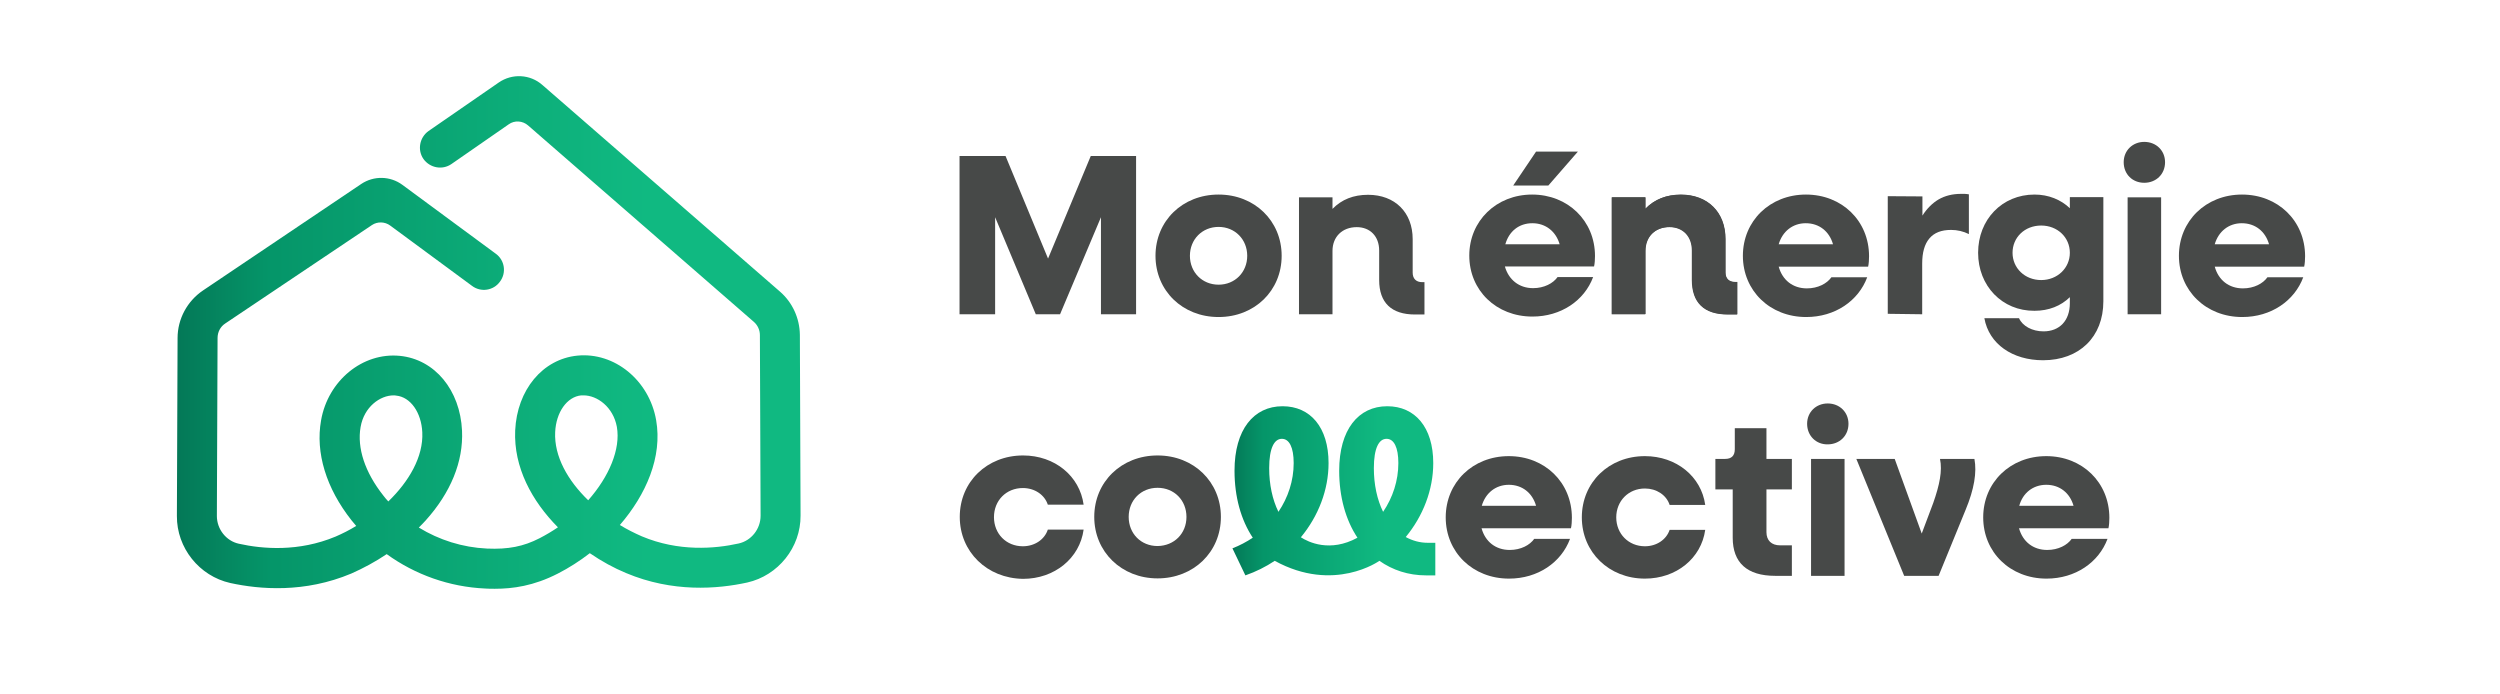 <svg xmlns="http://www.w3.org/2000/svg" xmlns:xlink="http://www.w3.org/1999/xlink" width="900" zoomAndPan="magnify" viewBox="0 0 675 187.5" height="250" preserveAspectRatio="xMidYMid meet" version="1.0"><defs><clipPath id="c60e74d0d0"><path d="M 47 20 L 217 20 L 217 159 L 47 159 Z M 47 20 " clip-rule="nonzero"/></clipPath><clipPath id="b3ae9c71bc"><path d="M 133.609 158.969 C 132.734 158.969 131.863 158.969 131.051 158.906 C 121.316 158.473 112.086 155.164 104.41 149.613 C 101.352 151.672 98.109 153.418 94.863 154.852 C 82.262 160.156 70.156 159.156 62.172 157.41 C 53.812 155.539 47.699 147.926 47.762 139.316 L 47.945 91.277 C 47.945 86.098 50.566 81.293 54.809 78.426 L 97.547 49.664 C 100.918 47.418 105.348 47.48 108.652 49.914 L 133.859 68.504 C 136.293 70.25 136.789 73.684 134.98 76.055 C 133.234 78.488 129.805 78.984 127.434 77.176 L 105.348 60.895 C 103.91 59.832 101.914 59.77 100.418 60.77 L 60.801 87.348 C 59.488 88.219 58.742 89.656 58.742 91.277 L 58.555 139.316 C 58.555 142.875 61.051 146.055 64.48 146.805 C 70.906 148.238 80.641 149.051 90.621 144.871 C 92.492 144.059 94.367 143.121 96.176 142 C 95.738 141.5 95.363 141 94.926 140.504 C 88.062 131.832 85.133 122.223 86.691 113.488 C 88.562 102.758 97.922 95.082 107.965 96.082 C 117.387 97.016 124.25 105.316 124.75 116.297 C 125.125 124.656 121.691 133.016 114.891 140.566 C 114.332 141.188 113.707 141.812 113.082 142.438 C 118.574 145.805 124.875 147.801 131.488 148.113 C 137.227 148.363 141.344 147.555 145.711 145.309 C 147.398 144.434 149.082 143.434 150.641 142.375 C 143.59 135.262 138.664 126.152 139.098 116.234 C 139.598 105.254 146.523 96.953 155.883 96.02 C 165.926 95.02 175.285 102.695 177.156 113.426 C 178.902 123.406 174.41 133.578 167.363 141.75 C 169.297 142.938 171.293 143.934 173.289 144.809 C 183.211 148.988 193.004 148.176 199.43 146.742 C 202.863 145.992 205.359 142.812 205.359 139.254 L 205.172 90.465 C 205.172 89.094 204.547 87.781 203.547 86.91 L 142.594 33.879 C 141.098 32.566 138.91 32.441 137.352 33.566 L 121.879 44.297 C 119.445 45.98 116.078 45.359 114.332 42.926 C 112.645 40.492 113.27 37.121 115.703 35.375 L 134.668 22.273 C 138.289 19.777 143.156 20.027 146.461 22.961 L 210.598 78.738 C 213.969 81.668 215.902 85.91 215.965 90.402 L 216.152 139.191 C 216.215 147.801 210.098 155.414 201.738 157.285 C 193.754 159.031 181.648 160.031 169.047 154.727 C 165.738 153.355 162.434 151.547 159.25 149.363 C 156.508 151.484 153.574 153.355 150.641 154.852 C 144.09 158.223 138.414 158.969 133.609 158.969 Z M 106.281 106.75 C 102.602 106.75 98.297 109.867 97.359 115.297 C 96.363 120.973 98.547 127.527 103.473 133.766 C 103.91 134.324 104.348 134.887 104.848 135.387 C 110.398 130.02 114.332 123.344 114.02 116.73 C 113.77 111.367 110.836 107.188 106.969 106.812 C 106.719 106.75 106.469 106.75 106.281 106.75 Z M 157.566 106.75 C 157.379 106.75 157.129 106.75 156.941 106.75 C 153.074 107.125 150.141 111.305 149.895 116.668 C 149.582 123.219 153.324 129.773 158.816 135.074 C 164.43 128.711 167.613 121.285 166.551 115.234 C 165.551 109.867 161.246 106.75 157.566 106.75 Z M 157.566 106.75 " clip-rule="nonzero"/></clipPath><linearGradient x1="75" gradientTransform="matrix(0.624, 0, 0, 0.624, 0.905, 0)" y1="143.879" x2="345.1" gradientUnits="userSpaceOnUse" y2="143.879" id="4050694c36"><stop stop-opacity="1" stop-color="rgb(1.599%, 47.099%, 34.099%)" offset="0"/><stop stop-opacity="1" stop-color="rgb(1.61%, 47.401%, 34.282%)" offset="0.004"/><stop stop-opacity="1" stop-color="rgb(1.62%, 47.705%, 34.467%)" offset="0.008"/><stop stop-opacity="1" stop-color="rgb(1.63%, 48.007%, 34.65%)" offset="0.012"/><stop stop-opacity="1" stop-color="rgb(1.64%, 48.311%, 34.834%)" offset="0.016"/><stop stop-opacity="1" stop-color="rgb(1.651%, 48.613%, 35.017%)" offset="0.02"/><stop stop-opacity="1" stop-color="rgb(1.662%, 48.917%, 35.202%)" offset="0.023"/><stop stop-opacity="1" stop-color="rgb(1.671%, 49.219%, 35.385%)" offset="0.027"/><stop stop-opacity="1" stop-color="rgb(1.682%, 49.521%, 35.57%)" offset="0.031"/><stop stop-opacity="1" stop-color="rgb(1.692%, 49.823%, 35.753%)" offset="0.035"/><stop stop-opacity="1" stop-color="rgb(1.703%, 50.127%, 35.936%)" offset="0.039"/><stop stop-opacity="1" stop-color="rgb(1.712%, 50.429%, 36.119%)" offset="0.043"/><stop stop-opacity="1" stop-color="rgb(1.723%, 50.732%, 36.304%)" offset="0.047"/><stop stop-opacity="1" stop-color="rgb(1.733%, 51.035%, 36.487%)" offset="0.051"/><stop stop-opacity="1" stop-color="rgb(1.744%, 51.338%, 36.671%)" offset="0.055"/><stop stop-opacity="1" stop-color="rgb(1.755%, 51.64%, 36.855%)" offset="0.059"/><stop stop-opacity="1" stop-color="rgb(1.765%, 51.944%, 37.039%)" offset="0.062"/><stop stop-opacity="1" stop-color="rgb(1.775%, 52.246%, 37.222%)" offset="0.066"/><stop stop-opacity="1" stop-color="rgb(1.785%, 52.55%, 37.407%)" offset="0.07"/><stop stop-opacity="1" stop-color="rgb(1.796%, 52.852%, 37.59%)" offset="0.074"/><stop stop-opacity="1" stop-color="rgb(1.807%, 53.156%, 37.775%)" offset="0.078"/><stop stop-opacity="1" stop-color="rgb(1.816%, 53.458%, 37.958%)" offset="0.082"/><stop stop-opacity="1" stop-color="rgb(1.826%, 53.76%, 38.141%)" offset="0.086"/><stop stop-opacity="1" stop-color="rgb(1.837%, 54.062%, 38.324%)" offset="0.09"/><stop stop-opacity="1" stop-color="rgb(1.848%, 54.366%, 38.509%)" offset="0.094"/><stop stop-opacity="1" stop-color="rgb(1.857%, 54.668%, 38.692%)" offset="0.098"/><stop stop-opacity="1" stop-color="rgb(1.868%, 54.971%, 38.876%)" offset="0.102"/><stop stop-opacity="1" stop-color="rgb(1.878%, 55.273%, 39.059%)" offset="0.105"/><stop stop-opacity="1" stop-color="rgb(1.889%, 55.577%, 39.244%)" offset="0.109"/><stop stop-opacity="1" stop-color="rgb(1.9%, 55.879%, 39.427%)" offset="0.113"/><stop stop-opacity="1" stop-color="rgb(1.91%, 56.183%, 39.612%)" offset="0.117"/><stop stop-opacity="1" stop-color="rgb(1.92%, 56.485%, 39.795%)" offset="0.121"/><stop stop-opacity="1" stop-color="rgb(1.93%, 56.789%, 39.98%)" offset="0.125"/><stop stop-opacity="1" stop-color="rgb(1.941%, 57.091%, 40.163%)" offset="0.129"/><stop stop-opacity="1" stop-color="rgb(1.952%, 57.394%, 40.346%)" offset="0.133"/><stop stop-opacity="1" stop-color="rgb(1.961%, 57.697%, 40.529%)" offset="0.137"/><stop stop-opacity="1" stop-color="rgb(1.971%, 57.999%, 40.714%)" offset="0.141"/><stop stop-opacity="1" stop-color="rgb(1.982%, 58.301%, 40.897%)" offset="0.145"/><stop stop-opacity="1" stop-color="rgb(1.993%, 58.604%, 41.081%)" offset="0.148"/><stop stop-opacity="1" stop-color="rgb(2.016%, 58.765%, 41.183%)" offset="0.156"/><stop stop-opacity="1" stop-color="rgb(2.097%, 59.109%, 41.412%)" offset="0.172"/><stop stop-opacity="1" stop-color="rgb(2.213%, 59.482%, 41.667%)" offset="0.188"/><stop stop-opacity="1" stop-color="rgb(2.33%, 59.853%, 41.922%)" offset="0.203"/><stop stop-opacity="1" stop-color="rgb(2.446%, 60.223%, 42.177%)" offset="0.219"/><stop stop-opacity="1" stop-color="rgb(2.563%, 60.594%, 42.432%)" offset="0.234"/><stop stop-opacity="1" stop-color="rgb(2.679%, 60.966%, 42.685%)" offset="0.25"/><stop stop-opacity="1" stop-color="rgb(2.795%, 61.337%, 42.94%)" offset="0.266"/><stop stop-opacity="1" stop-color="rgb(2.913%, 61.708%, 43.195%)" offset="0.281"/><stop stop-opacity="1" stop-color="rgb(3.029%, 62.079%, 43.449%)" offset="0.297"/><stop stop-opacity="1" stop-color="rgb(3.145%, 62.45%, 43.704%)" offset="0.312"/><stop stop-opacity="1" stop-color="rgb(3.262%, 62.822%, 43.959%)" offset="0.328"/><stop stop-opacity="1" stop-color="rgb(3.378%, 63.193%, 44.214%)" offset="0.344"/><stop stop-opacity="1" stop-color="rgb(3.494%, 63.564%, 44.469%)" offset="0.359"/><stop stop-opacity="1" stop-color="rgb(3.612%, 63.934%, 44.722%)" offset="0.375"/><stop stop-opacity="1" stop-color="rgb(3.728%, 64.307%, 44.977%)" offset="0.391"/><stop stop-opacity="1" stop-color="rgb(3.844%, 64.677%, 45.232%)" offset="0.406"/><stop stop-opacity="1" stop-color="rgb(3.961%, 65.048%, 45.486%)" offset="0.422"/><stop stop-opacity="1" stop-color="rgb(4.077%, 65.419%, 45.741%)" offset="0.438"/><stop stop-opacity="1" stop-color="rgb(4.193%, 65.791%, 45.996%)" offset="0.453"/><stop stop-opacity="1" stop-color="rgb(4.311%, 66.162%, 46.251%)" offset="0.469"/><stop stop-opacity="1" stop-color="rgb(4.427%, 66.533%, 46.506%)" offset="0.484"/><stop stop-opacity="1" stop-color="rgb(4.543%, 66.904%, 46.761%)" offset="0.5"/><stop stop-opacity="1" stop-color="rgb(4.66%, 67.274%, 47.014%)" offset="0.516"/><stop stop-opacity="1" stop-color="rgb(4.776%, 67.647%, 47.269%)" offset="0.531"/><stop stop-opacity="1" stop-color="rgb(4.892%, 68.018%, 47.523%)" offset="0.547"/><stop stop-opacity="1" stop-color="rgb(5.009%, 68.388%, 47.778%)" offset="0.562"/><stop stop-opacity="1" stop-color="rgb(5.125%, 68.759%, 48.033%)" offset="0.578"/><stop stop-opacity="1" stop-color="rgb(5.241%, 69.131%, 48.288%)" offset="0.594"/><stop stop-opacity="1" stop-color="rgb(5.359%, 69.502%, 48.543%)" offset="0.609"/><stop stop-opacity="1" stop-color="rgb(5.475%, 69.873%, 48.798%)" offset="0.625"/><stop stop-opacity="1" stop-color="rgb(5.591%, 70.244%, 49.051%)" offset="0.641"/><stop stop-opacity="1" stop-color="rgb(5.708%, 70.615%, 49.306%)" offset="0.656"/><stop stop-opacity="1" stop-color="rgb(5.824%, 70.987%, 49.561%)" offset="0.672"/><stop stop-opacity="1" stop-color="rgb(5.94%, 71.358%, 49.815%)" offset="0.688"/><stop stop-opacity="1" stop-color="rgb(6.058%, 71.729%, 50.07%)" offset="0.703"/><stop stop-opacity="1" stop-color="rgb(6.174%, 72.099%, 50.325%)" offset="0.719"/><stop stop-opacity="1" stop-color="rgb(6.265%, 72.392%, 50.526%)" offset="0.75"/><stop stop-opacity="1" stop-color="rgb(6.299%, 72.499%, 50.6%)" offset="1"/></linearGradient><clipPath id="f800394b31"><path d="M 332 109 L 388 109 L 388 156 L 332 156 Z M 332 109 " clip-rule="nonzero"/></clipPath><clipPath id="bc5ff9deb5"><path d="M 385.539 146.555 C 383.355 146.555 381.359 145.992 379.551 144.996 C 384.23 139.316 386.977 132.266 386.977 125.031 C 386.977 115.359 382.047 109.684 374.559 109.684 C 366.762 109.684 361.582 115.984 361.582 127.09 C 361.582 134.141 363.328 140.379 366.512 145.184 C 359.086 149.238 353.223 146.367 351.227 145.059 C 351.227 145.059 351.227 144.996 351.289 144.996 C 355.969 139.316 358.711 132.266 358.711 125.031 C 358.711 115.359 353.785 109.684 346.297 109.684 C 338.5 109.684 333.32 115.984 333.32 127.09 C 333.32 134.141 335.066 140.379 338.25 145.184 C 336.562 146.305 334.691 147.305 332.758 148.051 L 336.254 155.352 C 339.121 154.352 341.742 153.043 344.176 151.422 C 360.211 160.219 372.438 151.422 372.438 151.422 C 375.996 153.918 380.238 155.352 385.043 155.352 L 387.535 155.352 L 387.535 146.555 Z M 342.68 126.402 C 342.68 120.973 344.051 118.48 346.109 118.48 C 348.105 118.48 349.293 120.789 349.293 125.031 C 349.293 129.773 347.793 134.324 345.176 138.195 C 343.551 134.887 342.68 130.832 342.68 126.402 Z M 373.438 138.195 C 371.816 134.887 370.941 130.832 370.941 126.402 C 370.941 120.973 372.312 118.48 374.371 118.48 C 376.367 118.48 377.555 120.789 377.555 125.031 C 377.555 129.773 376.059 134.324 373.438 138.195 Z M 373.438 138.195 " clip-rule="nonzero"/></clipPath><linearGradient x1="531.9" gradientTransform="matrix(0.624, 0, 0, 0.624, 0.905, 0)" y1="212.411" x2="619.7" gradientUnits="userSpaceOnUse" y2="212.411" id="a40b07c95c"><stop stop-opacity="1" stop-color="rgb(1.599%, 47.099%, 34.099%)" offset="0"/><stop stop-opacity="1" stop-color="rgb(1.608%, 47.391%, 34.276%)" offset="0.004"/><stop stop-opacity="1" stop-color="rgb(1.619%, 47.684%, 34.453%)" offset="0.008"/><stop stop-opacity="1" stop-color="rgb(1.63%, 47.986%, 34.636%)" offset="0.012"/><stop stop-opacity="1" stop-color="rgb(1.64%, 48.289%, 34.821%)" offset="0.016"/><stop stop-opacity="1" stop-color="rgb(1.649%, 48.592%, 35.004%)" offset="0.02"/><stop stop-opacity="1" stop-color="rgb(1.66%, 48.895%, 35.188%)" offset="0.023"/><stop stop-opacity="1" stop-color="rgb(1.671%, 49.197%, 35.371%)" offset="0.027"/><stop stop-opacity="1" stop-color="rgb(1.682%, 49.501%, 35.556%)" offset="0.031"/><stop stop-opacity="1" stop-color="rgb(1.691%, 49.803%, 35.739%)" offset="0.035"/><stop stop-opacity="1" stop-color="rgb(1.701%, 50.107%, 35.924%)" offset="0.039"/><stop stop-opacity="1" stop-color="rgb(1.712%, 50.409%, 36.107%)" offset="0.043"/><stop stop-opacity="1" stop-color="rgb(1.723%, 50.713%, 36.292%)" offset="0.047"/><stop stop-opacity="1" stop-color="rgb(1.733%, 51.015%, 36.475%)" offset="0.051"/><stop stop-opacity="1" stop-color="rgb(1.744%, 51.318%, 36.659%)" offset="0.055"/><stop stop-opacity="1" stop-color="rgb(1.753%, 51.62%, 36.842%)" offset="0.059"/><stop stop-opacity="1" stop-color="rgb(1.764%, 51.924%, 37.027%)" offset="0.062"/><stop stop-opacity="1" stop-color="rgb(1.775%, 52.226%, 37.21%)" offset="0.066"/><stop stop-opacity="1" stop-color="rgb(1.785%, 52.53%, 37.395%)" offset="0.07"/><stop stop-opacity="1" stop-color="rgb(1.794%, 52.832%, 37.578%)" offset="0.074"/><stop stop-opacity="1" stop-color="rgb(1.805%, 53.136%, 37.762%)" offset="0.078"/><stop stop-opacity="1" stop-color="rgb(1.816%, 53.438%, 37.946%)" offset="0.082"/><stop stop-opacity="1" stop-color="rgb(1.826%, 53.741%, 38.13%)" offset="0.086"/><stop stop-opacity="1" stop-color="rgb(1.836%, 54.044%, 38.313%)" offset="0.09"/><stop stop-opacity="1" stop-color="rgb(1.846%, 54.347%, 38.498%)" offset="0.094"/><stop stop-opacity="1" stop-color="rgb(1.857%, 54.649%, 38.681%)" offset="0.098"/><stop stop-opacity="1" stop-color="rgb(1.868%, 54.953%, 38.866%)" offset="0.102"/><stop stop-opacity="1" stop-color="rgb(1.878%, 55.255%, 39.049%)" offset="0.105"/><stop stop-opacity="1" stop-color="rgb(1.889%, 55.559%, 39.233%)" offset="0.109"/><stop stop-opacity="1" stop-color="rgb(1.898%, 55.861%, 39.417%)" offset="0.113"/><stop stop-opacity="1" stop-color="rgb(1.909%, 56.165%, 39.601%)" offset="0.117"/><stop stop-opacity="1" stop-color="rgb(1.92%, 56.467%, 39.784%)" offset="0.121"/><stop stop-opacity="1" stop-color="rgb(1.93%, 56.77%, 39.969%)" offset="0.125"/><stop stop-opacity="1" stop-color="rgb(1.939%, 57.072%, 40.152%)" offset="0.129"/><stop stop-opacity="1" stop-color="rgb(1.95%, 57.376%, 40.337%)" offset="0.133"/><stop stop-opacity="1" stop-color="rgb(1.961%, 57.68%, 40.52%)" offset="0.137"/><stop stop-opacity="1" stop-color="rgb(1.971%, 57.983%, 40.704%)" offset="0.141"/><stop stop-opacity="1" stop-color="rgb(1.981%, 58.286%, 40.887%)" offset="0.145"/><stop stop-opacity="1" stop-color="rgb(1.991%, 58.589%, 41.072%)" offset="0.148"/><stop stop-opacity="1" stop-color="rgb(2.014%, 58.754%, 41.177%)" offset="0.156"/><stop stop-opacity="1" stop-color="rgb(2.095%, 59.105%, 41.409%)" offset="0.172"/><stop stop-opacity="1" stop-color="rgb(2.213%, 59.477%, 41.664%)" offset="0.188"/><stop stop-opacity="1" stop-color="rgb(2.328%, 59.848%, 41.919%)" offset="0.203"/><stop stop-opacity="1" stop-color="rgb(2.444%, 60.219%, 42.174%)" offset="0.219"/><stop stop-opacity="1" stop-color="rgb(2.562%, 60.591%, 42.429%)" offset="0.234"/><stop stop-opacity="1" stop-color="rgb(2.678%, 60.962%, 42.683%)" offset="0.25"/><stop stop-opacity="1" stop-color="rgb(2.794%, 61.333%, 42.938%)" offset="0.266"/><stop stop-opacity="1" stop-color="rgb(2.911%, 61.705%, 43.193%)" offset="0.281"/><stop stop-opacity="1" stop-color="rgb(3.027%, 62.076%, 43.446%)" offset="0.297"/><stop stop-opacity="1" stop-color="rgb(3.145%, 62.447%, 43.701%)" offset="0.312"/><stop stop-opacity="1" stop-color="rgb(3.261%, 62.819%, 43.956%)" offset="0.328"/><stop stop-opacity="1" stop-color="rgb(3.377%, 63.19%, 44.211%)" offset="0.344"/><stop stop-opacity="1" stop-color="rgb(3.494%, 63.56%, 44.466%)" offset="0.359"/><stop stop-opacity="1" stop-color="rgb(3.61%, 63.933%, 44.72%)" offset="0.375"/><stop stop-opacity="1" stop-color="rgb(3.726%, 64.304%, 44.975%)" offset="0.391"/><stop stop-opacity="1" stop-color="rgb(3.844%, 64.674%, 45.23%)" offset="0.406"/><stop stop-opacity="1" stop-color="rgb(3.96%, 65.047%, 45.485%)" offset="0.422"/><stop stop-opacity="1" stop-color="rgb(4.077%, 65.417%, 45.74%)" offset="0.438"/><stop stop-opacity="1" stop-color="rgb(4.193%, 65.79%, 45.995%)" offset="0.453"/><stop stop-opacity="1" stop-color="rgb(4.309%, 66.161%, 46.249%)" offset="0.469"/><stop stop-opacity="1" stop-color="rgb(4.427%, 66.531%, 46.504%)" offset="0.484"/><stop stop-opacity="1" stop-color="rgb(4.543%, 66.904%, 46.759%)" offset="0.5"/><stop stop-opacity="1" stop-color="rgb(4.659%, 67.274%, 47.014%)" offset="0.516"/><stop stop-opacity="1" stop-color="rgb(4.776%, 67.645%, 47.269%)" offset="0.531"/><stop stop-opacity="1" stop-color="rgb(4.892%, 68.018%, 47.523%)" offset="0.547"/><stop stop-opacity="1" stop-color="rgb(5.009%, 68.388%, 47.778%)" offset="0.562"/><stop stop-opacity="1" stop-color="rgb(5.125%, 68.759%, 48.033%)" offset="0.578"/><stop stop-opacity="1" stop-color="rgb(5.241%, 69.131%, 48.288%)" offset="0.594"/><stop stop-opacity="1" stop-color="rgb(5.359%, 69.502%, 48.543%)" offset="0.609"/><stop stop-opacity="1" stop-color="rgb(5.475%, 69.873%, 48.798%)" offset="0.625"/><stop stop-opacity="1" stop-color="rgb(5.591%, 70.245%, 49.052%)" offset="0.641"/><stop stop-opacity="1" stop-color="rgb(5.708%, 70.616%, 49.307%)" offset="0.656"/><stop stop-opacity="1" stop-color="rgb(5.824%, 70.987%, 49.562%)" offset="0.672"/><stop stop-opacity="1" stop-color="rgb(5.942%, 71.359%, 49.817%)" offset="0.688"/><stop stop-opacity="1" stop-color="rgb(6.058%, 71.73%, 50.072%)" offset="0.703"/><stop stop-opacity="1" stop-color="rgb(6.174%, 72.101%, 50.327%)" offset="0.719"/><stop stop-opacity="1" stop-color="rgb(6.265%, 72.392%, 50.526%)" offset="0.75"/><stop stop-opacity="1" stop-color="rgb(6.299%, 72.499%, 50.6%)" offset="1"/></linearGradient></defs><g clip-path="url(#c60e74d0d0)"><g clip-path="url(#b3ae9c71bc)"><path fill="url(#4050694c36)" d="M 47.699 19.777 L 47.699 160.156 L 216.215 160.156 L 216.215 19.777 Z M 47.699 19.777 " fill-rule="nonzero"/></g></g><path fill="#474948" d="M 259.137 42.113 L 271.492 42.113 L 282.973 69.816 L 294.512 42.113 L 306.742 42.113 L 306.742 84.852 L 297.258 84.852 L 297.258 58.648 L 286.215 84.852 L 279.664 84.852 L 268.684 58.648 L 268.684 84.852 L 259.074 84.852 L 259.074 42.113 Z M 259.137 42.113 " fill-opacity="1" fill-rule="nonzero"/><path fill="#474948" d="M 311.984 69.066 C 311.984 59.645 319.281 52.531 329.016 52.531 C 338.746 52.531 346.047 59.645 346.047 69.066 C 346.047 78.488 338.746 85.598 329.016 85.598 C 319.281 85.598 311.984 78.488 311.984 69.066 Z M 336.75 69.066 C 336.75 64.637 333.445 61.266 329.016 61.266 C 324.586 61.266 321.277 64.637 321.277 69.066 C 321.277 73.496 324.586 76.863 329.016 76.863 C 333.445 76.863 336.75 73.496 336.75 69.066 Z M 336.75 69.066 " fill-opacity="1" fill-rule="nonzero"/><path fill="#474948" d="M 350.727 53.281 L 359.773 53.281 L 359.773 56.402 C 362.27 53.844 365.449 52.594 369.383 52.594 C 376.617 52.594 381.422 57.336 381.422 64.574 L 381.422 73.621 C 381.422 75.242 382.359 76.18 383.98 76.18 L 384.605 76.18 L 384.605 84.914 L 382.047 84.914 C 375.684 84.914 372.375 81.73 372.375 75.617 L 372.375 67.633 C 372.375 63.824 369.941 61.328 366.324 61.328 C 362.457 61.328 359.773 63.887 359.773 67.754 L 359.773 84.852 L 350.727 84.852 Z M 350.727 53.281 " fill-opacity="1" fill-rule="nonzero"/><path fill="#474948" d="M 435.141 53.281 L 444.188 53.281 L 444.188 56.402 C 446.684 53.844 449.863 52.594 453.797 52.594 C 461.031 52.594 465.836 57.336 465.836 64.574 L 465.836 73.621 C 465.836 75.242 466.773 76.18 468.395 76.18 L 469.02 76.18 L 469.02 84.914 L 466.461 84.914 C 460.098 84.914 456.789 81.73 456.789 75.617 L 456.789 67.633 C 456.789 63.824 454.355 61.328 450.738 61.328 C 446.871 61.328 444.188 63.887 444.188 67.754 L 444.188 84.852 L 435.141 84.852 Z M 435.141 53.281 " fill-opacity="1" fill-rule="nonzero"/><path fill="#474948" d="M 470.578 69.066 C 470.578 59.645 477.879 52.531 487.609 52.531 C 497.281 52.531 504.645 59.582 504.645 69.191 C 504.645 70 504.582 71.25 504.395 72 L 480.25 72 C 481.246 75.617 484.055 77.863 487.859 77.863 C 490.855 77.863 493.289 76.551 494.473 74.867 L 504.145 74.867 C 501.773 81.23 495.473 85.598 487.672 85.598 C 477.879 85.598 470.578 78.488 470.578 69.066 Z M 480.25 65.945 L 494.91 65.945 C 493.914 62.453 491.168 60.27 487.547 60.27 C 483.992 60.27 481.246 62.516 480.25 65.945 Z M 480.25 65.945 " fill-opacity="1" fill-rule="nonzero"/><path fill="#474948" d="M 509.758 52.969 L 519.055 53.031 L 519.055 58.211 C 520.242 56.34 521.738 54.84 523.422 53.844 C 525.168 52.844 527.168 52.344 529.473 52.344 C 529.785 52.344 530.098 52.344 530.41 52.344 C 530.785 52.344 531.16 52.406 531.598 52.469 L 531.598 63.203 C 530.098 62.453 528.477 62.078 526.793 62.078 C 524.172 62.078 522.238 62.828 520.926 64.387 C 519.617 65.945 518.992 68.191 518.992 71.188 L 518.992 84.852 L 509.695 84.727 L 509.695 52.969 Z M 509.758 52.969 " fill-opacity="1" fill-rule="nonzero"/><path fill="#474948" d="M 534.09 68.254 C 534.09 59.27 540.578 52.531 549.316 52.531 C 553.121 52.531 556.426 53.906 558.859 56.215 L 558.859 53.219 L 567.906 53.219 L 567.906 81.355 C 567.906 90.965 561.418 97.266 551.625 97.266 C 543.387 97.266 537.023 92.898 535.777 85.91 L 545.133 85.91 C 546.07 88.031 548.691 89.469 551.746 89.469 C 556.055 89.469 558.859 86.598 558.859 81.855 L 558.859 80.234 C 556.426 82.605 553.184 83.914 549.316 83.914 C 540.578 83.977 534.09 77.176 534.09 68.254 Z M 558.859 68.254 C 558.859 64.074 555.492 60.895 551.125 60.895 C 546.695 60.895 543.387 64.074 543.387 68.254 C 543.387 72.371 546.695 75.617 551.125 75.617 C 555.492 75.617 558.859 72.371 558.859 68.254 Z M 558.859 68.254 " fill-opacity="1" fill-rule="nonzero"/><path fill="#474948" d="M 573.398 43.797 C 573.398 40.617 575.832 38.309 578.949 38.309 C 582.195 38.309 584.566 40.68 584.566 43.797 C 584.566 47.043 582.133 49.352 578.949 49.352 C 575.77 49.352 573.398 47.043 573.398 43.797 Z M 574.457 53.281 L 583.504 53.281 L 583.504 84.852 L 574.457 84.852 Z M 574.457 53.281 " fill-opacity="1" fill-rule="nonzero"/><path fill="#474948" d="M 588.309 69.066 C 588.309 59.645 595.609 52.531 605.34 52.531 C 615.012 52.531 622.375 59.582 622.375 69.191 C 622.375 70 622.312 71.25 622.125 72 L 597.98 72 C 598.977 75.617 601.785 77.863 605.59 77.863 C 608.586 77.863 611.02 76.551 612.203 74.867 L 621.875 74.867 C 619.504 81.23 613.203 85.598 605.402 85.598 C 595.609 85.598 588.309 78.488 588.309 69.066 Z M 597.98 65.945 L 612.641 65.945 C 611.641 62.453 608.898 60.27 605.277 60.27 C 601.723 60.27 598.977 62.516 597.98 65.945 Z M 597.98 65.945 " fill-opacity="1" fill-rule="nonzero"/><path fill="#474948" d="M 396.707 69.004 C 396.707 59.645 404.008 52.531 413.68 52.531 C 423.285 52.531 430.648 59.582 430.648 69.129 C 430.648 69.938 430.586 71.188 430.398 71.938 L 406.316 71.938 C 407.316 75.492 410.121 77.801 413.93 77.801 C 416.922 77.801 419.355 76.492 420.543 74.805 L 430.148 74.805 C 427.777 81.168 421.477 85.473 413.742 85.473 C 404.008 85.473 396.707 78.426 396.707 69.004 Z M 406.441 65.945 L 421.102 65.945 C 420.105 62.516 417.359 60.27 413.742 60.27 C 410.121 60.27 407.438 62.453 406.441 65.945 Z M 414.738 40.93 L 426.031 40.93 L 418.047 50.098 L 408.562 50.098 Z M 414.738 40.93 " fill-opacity="1" fill-rule="nonzero"/><path fill="#474948" d="M 435.266 53.281 L 444.312 53.281 L 444.312 56.34 C 446.809 53.781 449.988 52.531 453.859 52.531 C 461.094 52.531 465.898 57.273 465.898 64.512 L 465.898 73.559 C 465.898 75.18 466.836 76.117 468.457 76.117 L 469.082 76.117 L 469.082 84.852 L 466.523 84.852 C 460.16 84.852 456.914 81.73 456.914 75.555 L 456.914 67.57 C 456.914 63.762 454.48 61.266 450.863 61.266 C 446.996 61.266 444.312 63.824 444.312 67.691 L 444.312 84.789 L 435.266 84.789 Z M 435.266 53.281 " fill-opacity="1" fill-rule="nonzero"/><path fill="#474948" d="M 390.344 139.691 C 390.344 130.27 397.645 123.156 407.379 123.156 C 417.047 123.156 424.41 130.207 424.41 139.816 C 424.41 140.629 424.348 141.875 424.16 142.625 L 400.016 142.625 C 401.012 146.242 403.82 148.488 407.625 148.488 C 410.621 148.488 413.055 147.18 414.238 145.492 L 423.91 145.492 C 421.539 151.859 415.238 156.227 407.438 156.227 C 397.645 156.227 390.344 149.113 390.344 139.691 Z M 400.078 136.57 L 414.738 136.57 C 413.742 133.078 410.996 130.895 407.379 130.895 C 403.82 130.895 401.074 133.141 400.078 136.57 Z M 400.078 136.57 " fill-opacity="1" fill-rule="nonzero"/><path fill="#474948" d="M 427.094 139.691 C 427.094 130.27 434.391 123.156 444.125 123.156 C 452.609 123.156 459.348 128.648 460.41 136.324 L 450.801 136.324 C 449.926 133.641 447.246 131.895 444.125 131.895 C 439.695 131.895 436.387 135.262 436.387 139.691 C 436.387 144.121 439.695 147.492 444.125 147.492 C 447.305 147.492 449.926 145.68 450.801 143.062 L 460.41 143.062 C 459.348 150.734 452.609 156.227 444.125 156.227 C 434.453 156.227 427.094 149.113 427.094 139.691 Z M 427.094 139.691 " fill-opacity="1" fill-rule="nonzero"/><path fill="#474948" d="M 467.832 145.184 L 467.832 132.141 L 463.152 132.141 L 463.152 123.906 L 465.773 123.906 C 467.52 123.906 468.395 123.035 468.395 121.285 L 468.395 115.609 L 476.941 115.609 L 476.941 123.906 L 483.805 123.906 L 483.805 132.141 L 476.941 132.141 L 476.941 143.684 C 476.941 145.93 478.316 147.242 480.625 147.242 L 483.805 147.242 L 483.805 155.477 L 479.312 155.477 C 471.703 155.477 467.832 151.922 467.832 145.184 Z M 467.832 145.184 " fill-opacity="1" fill-rule="nonzero"/><path fill="#474948" d="M 487.922 114.422 C 487.922 111.242 490.355 108.934 493.477 108.934 C 496.719 108.934 499.09 111.305 499.09 114.422 C 499.09 117.668 496.656 119.977 493.477 119.977 C 490.355 120.039 487.922 117.668 487.922 114.422 Z M 488.984 123.906 L 498.031 123.906 L 498.031 155.477 L 488.984 155.477 Z M 488.984 123.906 " fill-opacity="1" fill-rule="nonzero"/><path fill="#474948" d="M 501.211 123.906 L 511.57 123.906 L 518.867 144.059 L 521.988 135.762 C 523.672 130.957 524.484 127.09 523.797 123.906 L 533.094 123.906 C 533.781 127.527 533.031 132.078 530.723 137.633 L 523.422 155.477 L 514.125 155.477 Z M 501.211 123.906 " fill-opacity="1" fill-rule="nonzero"/><path fill="#474948" d="M 535.465 139.691 C 535.465 130.27 542.762 123.156 552.496 123.156 C 562.168 123.156 569.527 130.207 569.527 139.816 C 569.527 140.629 569.465 141.875 569.281 142.625 L 545.133 142.625 C 546.133 146.242 548.941 148.488 552.746 148.488 C 555.742 148.488 558.176 147.18 559.359 145.492 L 569.031 145.492 C 566.66 151.859 560.359 156.227 552.559 156.227 C 542.762 156.227 535.465 149.113 535.465 139.691 Z M 545.195 136.57 L 559.859 136.57 C 558.859 133.078 556.113 130.895 552.496 130.895 C 548.879 130.895 546.133 133.141 545.195 136.57 Z M 545.195 136.57 " fill-opacity="1" fill-rule="nonzero"/><g clip-path="url(#f800394b31)"><g clip-path="url(#bc5ff9deb5)"><path fill="url(#a40b07c95c)" d="M 332.758 109.684 L 332.758 160.219 L 387.535 160.219 L 387.535 109.684 Z M 332.758 109.684 " fill-rule="nonzero"/></g></g><path fill="#474948" d="M 259.137 139.566 C 259.137 130.082 266.5 122.973 276.234 122.973 C 284.781 122.973 291.52 128.523 292.578 136.262 L 282.91 136.262 C 282.035 133.578 279.352 131.77 276.172 131.77 C 271.68 131.77 268.371 135.137 268.371 139.629 C 268.371 144.121 271.68 147.492 276.172 147.492 C 279.352 147.492 282.035 145.68 282.91 143 L 292.578 143 C 291.52 150.734 284.719 156.289 276.234 156.289 C 266.5 156.164 259.137 148.988 259.137 139.566 Z M 259.137 139.566 " fill-opacity="1" fill-rule="nonzero"/><path fill="#474948" d="M 295.449 139.566 C 295.449 130.082 302.812 122.973 312.543 122.973 C 322.34 122.973 329.641 130.145 329.641 139.566 C 329.641 149.051 322.277 156.164 312.543 156.164 C 302.812 156.164 295.449 148.988 295.449 139.566 Z M 320.344 139.566 C 320.344 135.074 317.035 131.707 312.543 131.707 C 308.051 131.707 304.746 135.074 304.746 139.566 C 304.746 144.059 308.051 147.43 312.543 147.43 C 317.035 147.367 320.344 144.059 320.344 139.566 Z M 320.344 139.566 " fill-opacity="1" fill-rule="nonzero"/></svg>